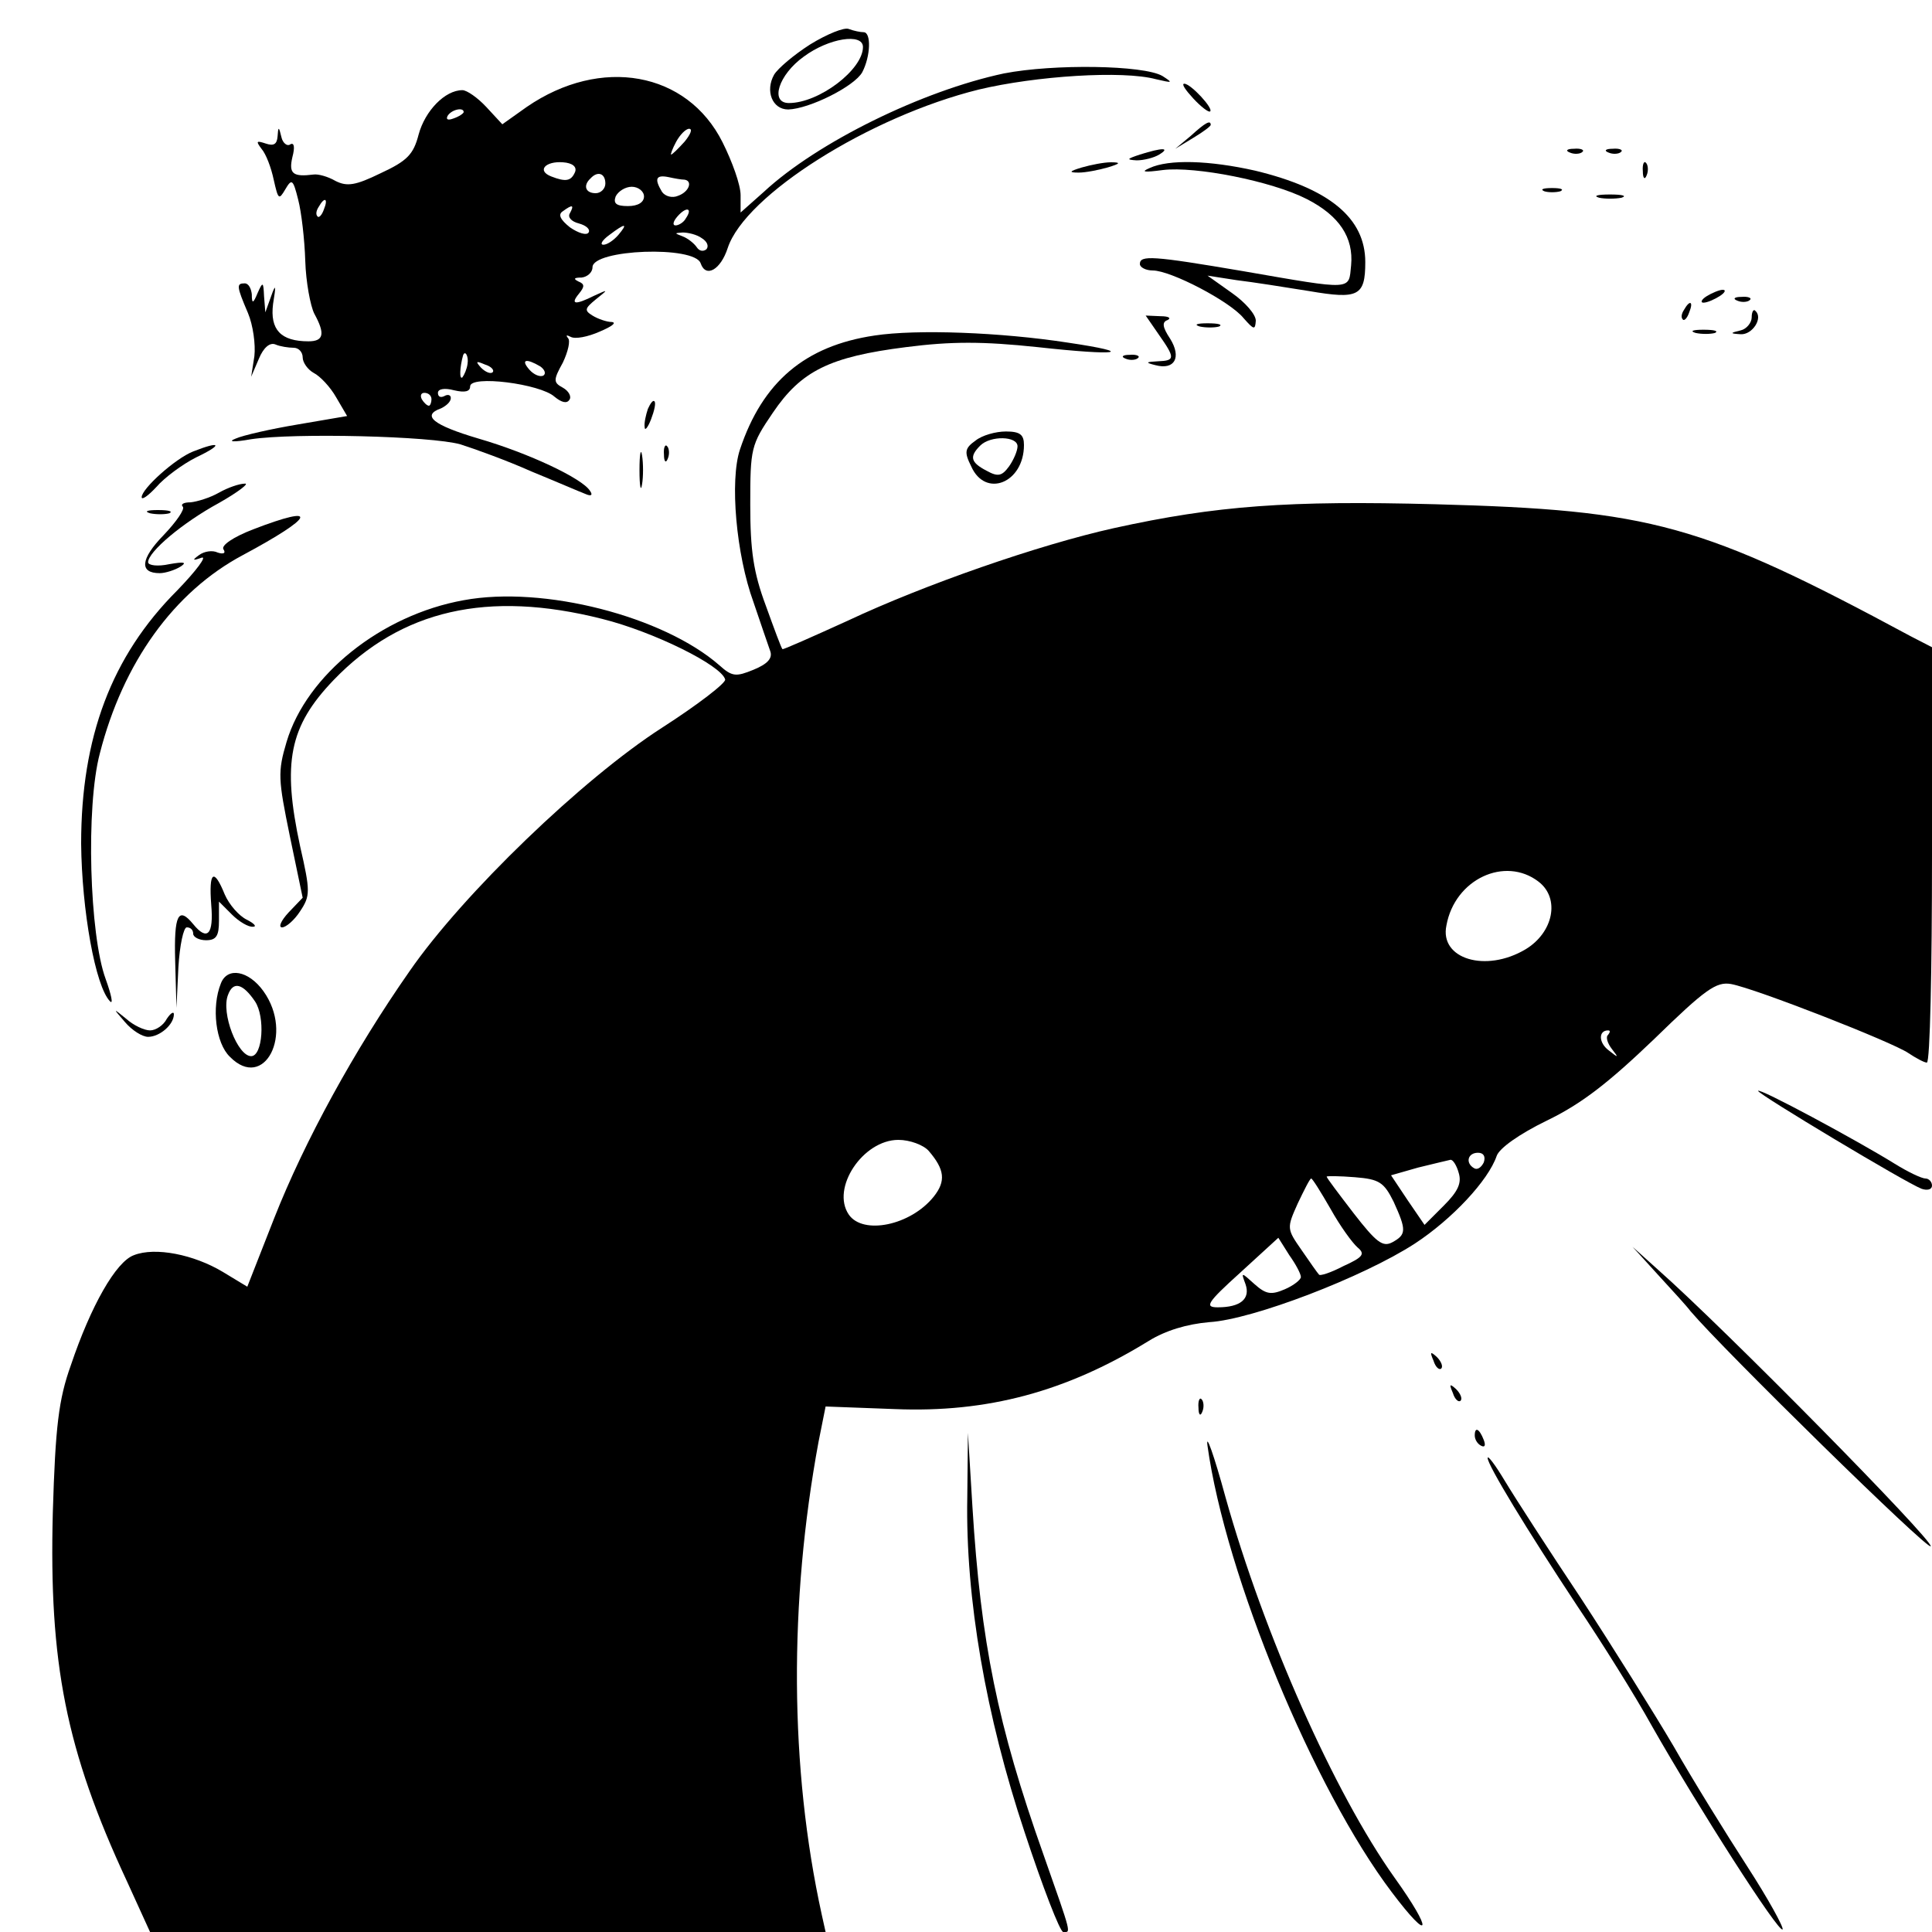 <?xml version="1.0" standalone="no"?>
<!DOCTYPE svg PUBLIC "-//W3C//DTD SVG 20010904//EN"
 "http://www.w3.org/TR/2001/REC-SVG-20010904/DTD/svg10.dtd">
<svg version="1.0" xmlns="http://www.w3.org/2000/svg"
 width="300pt" height="300pt" viewBox="0 0 300 300"
 preserveAspectRatio="xMidYMid meet">
<g transform="translate(0,300) scale(0.1,-0.1)"
fill="#000000" stroke="none">
<path d="M1258 2931 c-25 -16 -50 -37 -56 -47 -14 -25 -3 -54 22 -54 33 1 103
36 115 58 13 25 14 62 2 62 -5 0 -15 2 -23 5 -7 3 -34 -8 -60 -24z m82 -4 c0
-35 -68 -87 -115 -87 -30 0 -16 44 23 72 39 29 92 37 92 15z"/>
<path d="M1559 2886 c-127 -27 -290 -107 -373 -184 l-36 -32 0 27 c0 16 -13
52 -28 82 -55 110 -189 134 -304 55 l-38 -27 -25 27 c-13 14 -30 26 -37 26
-27 0 -58 -32 -68 -69 -8 -31 -18 -41 -59 -60 -39 -19 -52 -21 -70 -12 -12 7
-27 11 -34 10 -32 -4 -39 1 -33 27 4 15 3 23 -3 20 -5 -4 -12 2 -14 11 -4 17
-5 17 -6 1 -1 -12 -6 -15 -18 -11 -15 5 -16 4 -7 -8 7 -8 15 -29 19 -48 7 -31
8 -32 18 -15 10 17 12 16 20 -16 5 -19 10 -62 11 -95 1 -33 8 -70 14 -82 17
-31 15 -43 -9 -43 -43 0 -60 18 -55 58 5 30 4 32 -3 12 l-9 -25 -2 25 c-1 23
-2 23 -10 5 -7 -17 -9 -17 -9 -2 -1 9 -5 17 -11 17 -13 0 -13 -4 5 -46 8 -19
12 -49 10 -67 l-5 -32 12 28 c7 17 17 26 26 22 7 -3 20 -5 28 -5 8 0 14 -7 14
-15 0 -8 8 -19 17 -24 10 -5 26 -22 35 -38 l17 -29 -76 -13 c-42 -7 -86 -17
-97 -22 -13 -5 -4 -6 24 -1 67 10 279 5 325 -8 22 -7 72 -25 110 -42 39 -16
76 -32 84 -35 9 -4 12 -2 7 5 -12 19 -94 58 -173 81 -71 21 -89 36 -58 47 8 4
15 10 15 16 0 5 -5 6 -10 3 -6 -3 -10 -1 -10 5 0 6 10 8 25 4 17 -4 25 -2 25
6 0 18 109 4 131 -16 11 -9 19 -11 23 -5 4 5 -1 14 -10 19 -15 8 -15 12 0 39
8 17 12 34 8 38 -4 5 -2 5 4 2 7 -4 27 0 45 8 19 8 27 14 19 15 -8 0 -22 5
-30 10 -13 8 -12 11 5 25 20 16 20 16 -2 6 -30 -15 -38 -14 -24 3 9 11 9 15
-1 19 -8 4 -7 6 5 6 9 1 17 8 17 16 0 28 159 34 168 6 8 -23 31 -10 42 24 27
82 220 204 390 246 88 21 223 30 275 16 26 -6 27 -6 10 5 -29 17 -169 19 -246
4z m-839 -60 c0 -2 -7 -7 -16 -10 -8 -3 -12 -2 -9 4 6 10 25 14 25 6z m343
-46 c-10 -11 -19 -20 -21 -20 -1 0 2 9 8 20 6 11 15 20 20 20 6 0 2 -9 -7 -20z
m-170 -47 c-6 -14 -14 -16 -37 -7 -23 9 -9 24 18 22 15 -1 22 -7 19 -15z m47
-18 c0 -8 -7 -15 -15 -15 -16 0 -20 12 -8 23 11 12 23 8 23 -8z m123 6 c13 -2
7 -19 -10 -25 -9 -4 -20 -1 -25 6 -12 20 -10 27 10 23 9 -2 20 -4 25 -4z m-63
-26 c0 -9 -9 -15 -25 -15 -18 0 -23 4 -19 15 4 8 15 15 25 15 10 0 19 -7 19
-15z m-497 -20 c-3 -9 -8 -14 -10 -11 -3 3 -2 9 2 15 9 16 15 13 8 -4z m382
-6 c-4 -6 2 -13 14 -16 11 -3 18 -9 15 -14 -3 -5 -16 -1 -29 8 -15 12 -19 20
-11 25 15 11 18 10 11 -3z m180 -8 c-3 -6 -11 -11 -16 -11 -5 0 -4 6 3 14 14
16 24 13 13 -3z m-105 -26 c-7 -8 -17 -15 -23 -15 -6 0 -2 7 9 15 25 19 30 19
14 0z m130 -5 c8 -5 11 -12 7 -17 -5 -4 -11 -3 -15 3 -4 6 -14 14 -22 17 -13
5 -13 5 0 6 8 0 22 -3 30 -9z m-364 -195 c-1 -8 -5 -17 -8 -21 -5 -4 -4 16 1
34 3 9 9 -1 7 -13z m39 -13 c-3 -3 -11 0 -18 7 -9 10 -8 11 6 5 10 -3 15 -9
12 -12z m74 9 c7 -5 9 -11 5 -14 -5 -3 -15 1 -22 9 -14 16 -5 18 17 5z m-169
-51 c0 -5 -2 -10 -4 -10 -3 0 -8 5 -11 10 -3 6 -1 10 4 10 6 0 11 -4 11 -10z"/>
<path d="M1853 2847 c12 -13 24 -22 26 -20 6 4 -30 43 -40 43 -5 0 2 -10 14
-23z"/>
<path d="M1849 2789 l-24 -20 28 17 c15 9 27 18 27 20 0 8 -8 4 -31 -17z"/>
<path d="M1770 2760 c-21 -7 -21 -8 -5 -9 11 0 27 4 35 9 18 11 5 11 -30 0z"/>
<path d="M2438 2763 c7 -3 16 -2 19 1 4 3 -2 6 -13 5 -11 0 -14 -3 -6 -6z"/>
<path d="M2498 2763 c7 -3 16 -2 19 1 4 3 -2 6 -13 5 -11 0 -14 -3 -6 -6z"/>
<path d="M1680 2740 c-20 -6 -21 -8 -5 -8 11 0 31 4 45 8 20 6 21 8 5 8 -11 0
-31 -4 -45 -8z"/>
<path d="M1785 2739 c-14 -6 -9 -7 21 -3 50 6 168 -17 223 -45 51 -26 73 -60
69 -103 -4 -39 5 -39 -168 -9 -141 24 -160 25 -160 11 0 -5 9 -10 20 -10 28 0
120 -48 141 -74 16 -18 18 -19 19 -4 0 10 -17 29 -37 43 l-38 27 45 -7 c25 -3
76 -11 113 -17 76 -13 87 -8 87 45 0 68 -55 114 -171 142 -71 16 -134 18 -164
4z"/>
<path d="M2551 2734 c0 -11 3 -14 6 -6 3 7 2 16 -1 19 -3 4 -6 -2 -5 -13z"/>
<path d="M2398 2703 c6 -2 18 -2 25 0 6 3 1 5 -13 5 -14 0 -19 -2 -12 -5z"/>
<path d="M2483 2693 c9 -2 25 -2 35 0 9 3 1 5 -18 5 -19 0 -27 -2 -17 -5z"/>
<path d="M2650 2540 c-8 -5 -10 -10 -5 -10 6 0 17 5 25 10 8 5 11 10 5 10 -5
0 -17 -5 -25 -10z"/>
<path d="M2698 2533 c7 -3 16 -2 19 1 4 3 -2 6 -13 5 -11 0 -14 -3 -6 -6z"/>
<path d="M2615 2519 c-4 -6 -5 -12 -2 -15 2 -3 7 2 10 11 7 17 1 20 -8 4z"/>
<path d="M2720 2507 c0 -8 -8 -18 -17 -20 -17 -4 -17 -5 0 -6 18 -1 35 25 23
36 -3 4 -6 -1 -6 -10z"/>
<path d="M1799 2481 c26 -37 26 -41 -1 -42 -19 -1 -20 -2 -4 -6 30 -8 41 12
23 41 -12 18 -13 26 -4 29 6 3 2 6 -11 6 l-23 1 20 -29z"/>
<path d="M1863 2493 c9 -2 23 -2 30 0 6 3 -1 5 -18 5 -16 0 -22 -2 -12 -5z"/>
<path d="M1358 2479 c-108 -16 -174 -72 -209 -177 -16 -48 -6 -163 21 -237 11
-33 23 -67 26 -76 4 -11 -4 -20 -26 -29 -27 -11 -33 -11 -53 7 -87 76 -273
124 -397 101 -128 -23 -244 -116 -275 -220 -14 -47 -13 -58 5 -146 l20 -96
-22 -23 c-12 -13 -16 -23 -10 -23 6 0 19 11 28 25 16 24 16 31 0 101 -28 130
-17 186 52 258 105 109 239 140 417 95 80 -20 185 -72 191 -94 2 -5 -42 -39
-98 -75 -123 -79 -309 -258 -392 -378 -86 -123 -163 -264 -210 -383 l-42 -107
-38 23 c-45 27 -105 39 -138 26 -28 -10 -67 -79 -98 -171 -19 -53 -24 -95 -28
-229 -6 -233 20 -368 115 -572 l36 -79 525 0 524 0 -6 27 c-50 228 -51 485 -5
734 l11 55 107 -4 c144 -6 267 27 395 106 26 16 59 26 94 29 67 4 239 70 319
122 58 38 114 98 127 136 4 12 35 34 78 55 54 26 96 59 166 126 80 78 97 90
120 86 38 -7 250 -90 275 -107 12 -8 25 -15 29 -15 5 0 8 145 8 323 l0 322
-33 17 c-325 175 -403 196 -738 205 -228 6 -340 -2 -499 -37 -117 -26 -295
-88 -414 -144 -55 -25 -100 -45 -101 -44 -2 2 -13 32 -26 68 -19 51 -24 85
-24 156 0 88 1 93 35 143 44 65 88 87 207 102 70 9 119 9 204 0 127 -14 155
-9 47 7 -104 16 -234 21 -300 11z m1031 -848 c34 -26 23 -79 -20 -105 -62 -37
-134 -15 -123 37 13 72 91 108 143 68z m108 -238 c-4 -3 -1 -13 6 -22 11 -14
10 -14 -5 -2 -16 12 -16 31 -1 31 4 0 3 -3 0 -7z m-1055 -180 c25 -29 27 -47
8 -71 -36 -45 -110 -60 -132 -28 -28 41 22 116 77 116 18 0 39 -8 47 -17z
m862 -18 c-4 -8 -10 -12 -15 -9 -14 8 -10 24 6 24 9 0 12 -6 9 -15z m-39 -16
c5 -16 -1 -29 -23 -51 l-30 -30 -26 38 -26 39 42 12 c24 6 46 11 50 12 4 1 10
-9 13 -20z m-101 -45 c20 -44 20 -51 -2 -63 -15 -8 -25 0 -60 45 -23 30 -42
55 -42 57 0 1 20 1 44 -1 38 -3 45 -8 60 -38z m-98 -11 c15 -27 34 -53 42 -60
12 -10 9 -15 -22 -29 -19 -10 -37 -16 -38 -13 -2 2 -14 19 -27 38 -23 33 -23
34 -6 72 10 21 19 39 21 39 2 0 15 -21 30 -47z m-46 -106 c0 -4 -11 -13 -25
-19 -21 -9 -29 -8 -47 8 -21 19 -21 19 -14 0 8 -23 -8 -36 -43 -36 -21 0 -17
7 35 54 l59 54 17 -27 c10 -14 18 -29 18 -34z"/>
<path d="M2633 2483 c9 -2 23 -2 30 0 6 3 -1 5 -18 5 -16 0 -22 -2 -12 -5z"/>
<path d="M1748 2443 c7 -3 16 -2 19 1 4 3 -2 6 -13 5 -11 0 -14 -3 -6 -6z"/>
<path d="M1006 2365 c-3 -9 -6 -22 -5 -28 0 -7 5 -1 10 12 5 13 8 26 5 28 -2
2 -6 -3 -10 -12z"/>
<path d="M1515 2316 c-17 -12 -18 -18 -7 -40 22 -50 82 -26 82 33 0 16 -6 21
-28 21 -16 0 -37 -6 -47 -14z m65 -9 c0 -7 -6 -21 -13 -31 -11 -15 -17 -17
-35 -7 -25 13 -27 22 -10 39 16 16 58 15 58 -1z"/>
<path d="M300 2299 c-28 -11 -80 -58 -80 -71 0 -5 10 2 23 16 12 14 40 35 62
46 42 20 38 26 -5 9z"/>
<path d="M993 2270 c0 -25 2 -35 4 -22 2 12 2 32 0 45 -2 12 -4 2 -4 -23z"/>
<path d="M1031 2294 c0 -11 3 -14 6 -6 3 7 2 16 -1 19 -3 4 -6 -2 -5 -13z"/>
<path d="M340 2235 c-14 -8 -34 -14 -44 -15 -11 0 -16 -3 -12 -7 3 -4 -10 -23
-30 -44 -36 -37 -38 -59 -6 -59 9 0 24 5 32 10 11 7 6 8 -17 4 -18 -4 -33 -2
-33 3 0 16 53 61 110 92 30 17 48 31 40 30 -8 0 -26 -6 -40 -14z"/>
<path d="M233 2203 c9 -2 23 -2 30 0 6 3 -1 5 -18 5 -16 0 -22 -2 -12 -5z"/>
<path d="M393 2178 c-31 -12 -50 -25 -46 -31 4 -6 0 -8 -9 -5 -8 4 -21 2 -29
-4 -11 -8 -10 -9 4 -4 9 3 -8 -20 -38 -51 -102 -102 -149 -228 -149 -393 1
-103 22 -222 45 -245 5 -5 2 10 -7 35 -25 68 -31 267 -9 350 36 141 115 251
222 308 112 60 120 80 16 40z"/>
<path d="M328 1595 c4 -46 -6 -57 -28 -30 -23 28 -30 15 -28 -57 l2 -73 3 63
c2 34 8 62 13 62 6 0 10 -4 10 -10 0 -5 9 -10 20 -10 16 0 20 7 20 30 l0 30
20 -20 c11 -11 26 -20 33 -19 6 0 2 5 -10 11 -12 6 -27 23 -34 39 -17 42 -25
36 -21 -16z"/>
<path d="M343 1473 c-15 -37 -8 -93 14 -114 53 -54 100 35 52 102 -23 32 -56
38 -66 12z m53 -28 c16 -24 12 -85 -6 -85 -21 0 -47 67 -36 95 8 22 23 18 42
-10z"/>
<path d="M194 1413 c11 -13 27 -23 36 -23 18 0 40 19 40 35 0 5 -5 2 -11 -7
-5 -10 -17 -18 -26 -18 -9 0 -26 8 -37 18 -21 17 -21 17 -2 -5z"/>
<path d="M2730 1306 c0 -5 230 -143 254 -152 9 -3 16 -1 16 5 0 6 -5 11 -10
11 -6 0 -27 10 -48 23 -58 36 -212 119 -212 113z"/>
<path d="M2575 1020 c22 -24 45 -49 50 -56 51 -60 370 -373 373 -365 3 10
-319 337 -423 429 l-40 36 40 -44z"/>
<path d="M2226 887 c3 -10 9 -15 12 -12 3 3 0 11 -7 18 -10 9 -11 8 -5 -6z"/>
<path d="M2256 837 c3 -10 9 -15 12 -12 3 3 0 11 -7 18 -10 9 -11 8 -5 -6z"/>
<path d="M1861 814 c0 -11 3 -14 6 -6 3 7 2 16 -1 19 -3 4 -6 -2 -5 -13z"/>
<path d="M1875 755 c28 -202 165 -533 286 -693 61 -81 65 -62 4 23 -93 131
-202 376 -262 590 -18 66 -31 102 -28 80z"/>
<path d="M2290 771 c0 -6 4 -13 10 -16 6 -3 7 1 4 9 -7 18 -14 21 -14 7z"/>
<path d="M1502 675 c-3 -157 29 -340 89 -520 28 -85 55 -155 60 -155 12 0 14
-7 -31 121 -71 200 -97 329 -110 539 l-7 115 -1 -100z"/>
<path d="M2310 736 c0 -11 60 -110 140 -231 37 -55 89 -138 115 -185 71 -125
197 -322 203 -316 2 3 -22 47 -55 98 -33 51 -85 135 -114 186 -30 51 -95 155
-144 230 -50 75 -103 157 -118 182 -15 25 -27 41 -27 36z"/>
</g>
</svg>
